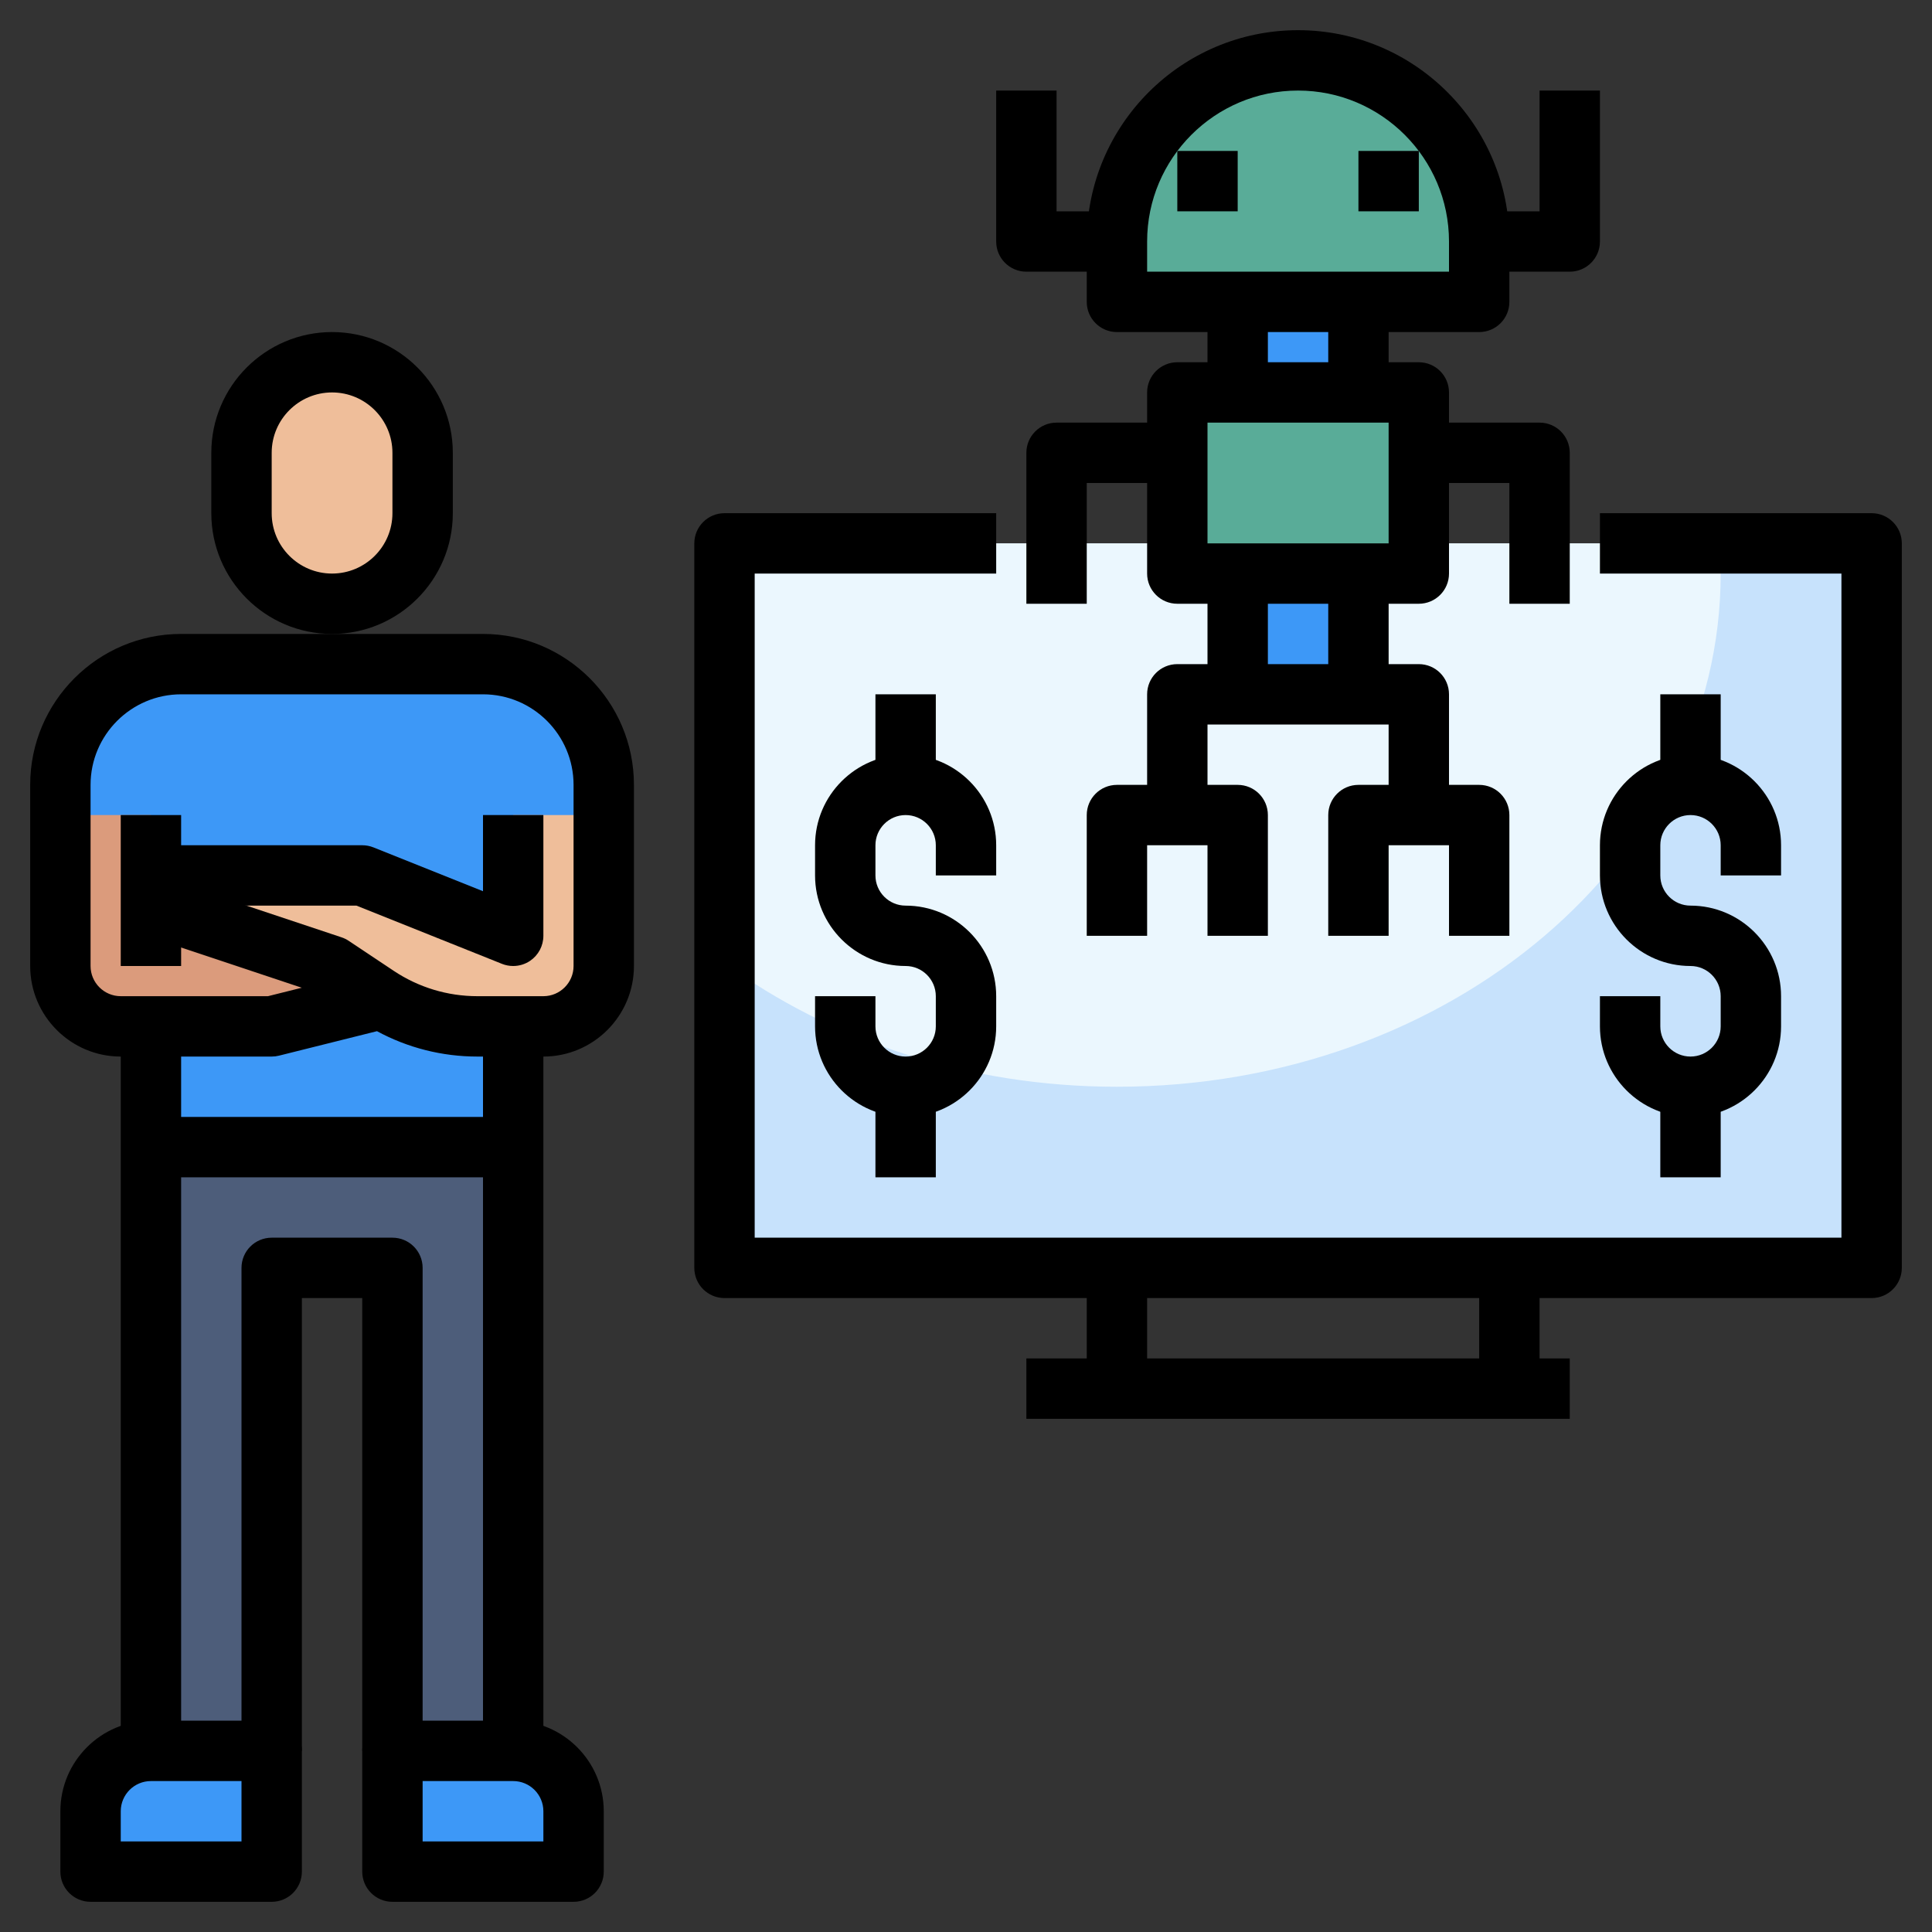 <svg id="Layer_3" enable-background="new 0 0 64 64" height="512" viewBox="0 0 64 64" width="512" xmlns="http://www.w3.org/2000/svg"><rect x="0" y="0" width="64" height="64" fill="#333333" stroke="none"/><g><g><path d="m24 18h38v24h-38z" fill="#c7e2fc"/></g><g><path d="m24 31.903c3.497 2.548 8.032 4.097 13 4.097 11.046 0 20-7.611 20-17 0-.338-.037-.667-.059-1h-32.941z" fill="#ebf7fe"/></g><g><path d="m41 10h4v13h-4z" fill="#3d98f7"/></g><g><path d="m43 2c-3.314 0-6 2.686-6 6v2h12v-2c0-3.314-2.686-6-6-6z" fill="#59ac98"/></g><g><path d="m39 13h8v6h-8z" fill="#59ac98"/></g><g><path d="m3 62h6v-4h-4c-1.105 0-2 .895-2 2z" fill="#3d98f7"/></g><g><path d="m19 62h-6v-4h4c1.105 0 2 .895 2 2z" fill="#3d98f7"/></g><g><path d="m17 58h-4v-16h-4v16h-4v-20h12z" fill="#4d5d7a"/></g><g><path d="m16 22h-10c-2.209 0-4 1.791-4 4v6c0 1.105.895 2 2 2h1v4h12v-4h1c1.105 0 2-.895 2-2v-6c0-2.209-1.791-4-4-4z" fill="#3d98f7"/></g><g><path d="m20 27v5c0 1.105-.895 2-2 2h-2.183c-1.185 0-2.343-.351-3.328-1.008l-1.489-.992-6-2v-1h7l5 2v-4" fill="#efbe9a"/></g><g><path d="m2 27v5c0 1.105.895 2 2 2h5l3.64-.91-1.64-1.09-6-2v-3" fill="#db9b7c"/></g><g><path d="m11 20c-1.657 0-3-1.343-3-3v-2c0-1.657 1.343-3 3-3 1.657 0 3 1.343 3 3v2c0 1.657-1.343 3-3 3z" fill="#efbe9a"/></g><g><path d="m14 58h-2v-15h-2v15h-2v-16c0-.552.447-1 1-1h4c.553 0 1 .448 1 1z"/></g><g><path d="m16 34h2v24h-2z"/></g><g><path d="m4 34h2v24h-2z"/></g><g><path d="m11 21c-2.206 0-4-1.794-4-4v-2c0-2.206 1.794-4 4-4s4 1.794 4 4v2c0 2.206-1.794 4-4 4zm0-8c-1.103 0-2 .897-2 2v2c0 1.103.897 2 2 2s2-.897 2-2v-2c0-1.103-.897-2-2-2z"/></g><g><path d="m5 37h12v2h-12z"/></g><g><path d="m9 63h-6c-.553 0-1-.448-1-1v-2c0-1.654 1.346-3 3-3h4c.553 0 1 .448 1 1v4c0 .552-.447 1-1 1zm-5-2h4v-2h-3c-.552 0-1 .449-1 1z"/></g><g><path d="m19 63h-6c-.553 0-1-.448-1-1v-4c0-.552.447-1 1-1h4c1.654 0 3 1.346 3 3v2c0 .552-.447 1-1 1zm-5-2h4v-1c0-.551-.448-1-1-1h-3z"/></g><g><path d="m17 32c-.126 0-.252-.023-.371-.071l-4.821-1.929h-6.808v-2h7c.127 0 .253.024.371.071l3.629 1.452v-2.523h2v4c0 .332-.165.642-.439.828-.168.114-.364.172-.561.172z"/></g><g><path d="m4 27h2v5h-2z"/></g><g><path d="m18 35h-2.184c-1.17 0-2.309-.289-3.328-.841l-3.246.811c-.079.02-.16.03-.242.03h-5c-1.654 0-3-1.346-3-3v-6c0-2.757 2.243-5 5-5h10c2.757 0 5 2.243 5 5v6c0 1.654-1.346 3-3 3zm-12.684-5.949 6 2c.084.028.164.067.238.117l1.488.992c.824.549 1.783.84 2.773.84h2.185c.552 0 1-.449 1-1v-6c0-1.654-1.346-3-3-3h-10c-1.654 0-3 1.346-3 3v6c0 .551.448 1 1 1h4.877l1.12-.28-5.313-1.771z"/></g><g><path d="m52 20h-2v-4h-3v-2h4c.553 0 1 .448 1 1z"/></g><g><path d="m36 20h-2v-5c0-.552.447-1 1-1h4v2h-3z"/></g><g><path d="m48 27h-2v-3h-6v3h-2v-4c0-.552.447-1 1-1h8c.553 0 1 .448 1 1z"/></g><g><path d="m34 45h18v2h-18z"/></g><g><path d="m49 42h2v4h-2z"/></g><g><path d="m36 42h2v4h-2z"/></g><g><path d="m42 31h-2v-3h-2v3h-2v-4c0-.552.447-1 1-1h4c.553 0 1 .448 1 1z"/></g><g><path d="m50 31h-2v-3h-2v3h-2v-4c0-.552.447-1 1-1h4c.553 0 1 .448 1 1z"/></g><g><path d="m49 11h-12c-.553 0-1-.448-1-1v-2c0-3.86 3.141-7 7-7s7 3.14 7 7v2c0 .552-.447 1-1 1zm-11-2h10v-1c0-2.757-2.243-5-5-5s-5 2.243-5 5z"/></g><g><path d="m40 10h2v3h-2z"/></g><g><path d="m44 10h2v3h-2z"/></g><g><path d="m47 20h-8c-.553 0-1-.448-1-1v-6c0-.552.447-1 1-1h8c.553 0 1 .448 1 1v6c0 .552-.447 1-1 1zm-7-2h6v-4h-6z"/></g><g><path d="m40 19h2v4h-2z"/></g><g><path d="m44 19h2v4h-2z"/></g><g><path d="m52 9h-3v-2h2v-4h2v5c0 .552-.447 1-1 1z"/></g><g><path d="m37 9h-3c-.553 0-1-.448-1-1v-5h2v4h2z"/></g><g><path d="m45 5h2v2h-2z"/></g><g><path d="m39 5h2v2h-2z"/></g><g><path d="m30 37c-1.654 0-3-1.346-3-3v-1h2v1c0 .551.448 1 1 1s1-.449 1-1v-1c0-.551-.448-1-1-1-1.654 0-3-1.346-3-3v-1c0-1.654 1.346-3 3-3s3 1.346 3 3v1h-2v-1c0-.551-.448-1-1-1s-1 .449-1 1v1c0 .551.448 1 1 1 1.654 0 3 1.346 3 3v1c0 1.654-1.346 3-3 3z"/></g><g><path d="m29 23h2v3h-2z"/></g><g><path d="m29 36h2v3h-2z"/></g><g><path d="m56 37c-1.654 0-3-1.346-3-3v-1h2v1c0 .551.448 1 1 1s1-.449 1-1v-1c0-.551-.448-1-1-1-1.654 0-3-1.346-3-3v-1c0-1.654 1.346-3 3-3s3 1.346 3 3v1h-2v-1c0-.551-.448-1-1-1s-1 .449-1 1v1c0 .551.448 1 1 1 1.654 0 3 1.346 3 3v1c0 1.654-1.346 3-3 3z"/></g><g><path d="m55 23h2v3h-2z"/></g><g><path d="m55 36h2v3h-2z"/></g><g><path d="m62 43h-38c-.553 0-1-.448-1-1v-24c0-.552.447-1 1-1h9v2h-8v22h36v-22h-8v-2h9c.553 0 1 .448 1 1v24c0 .552-.447 1-1 1z"/></g></g></svg>